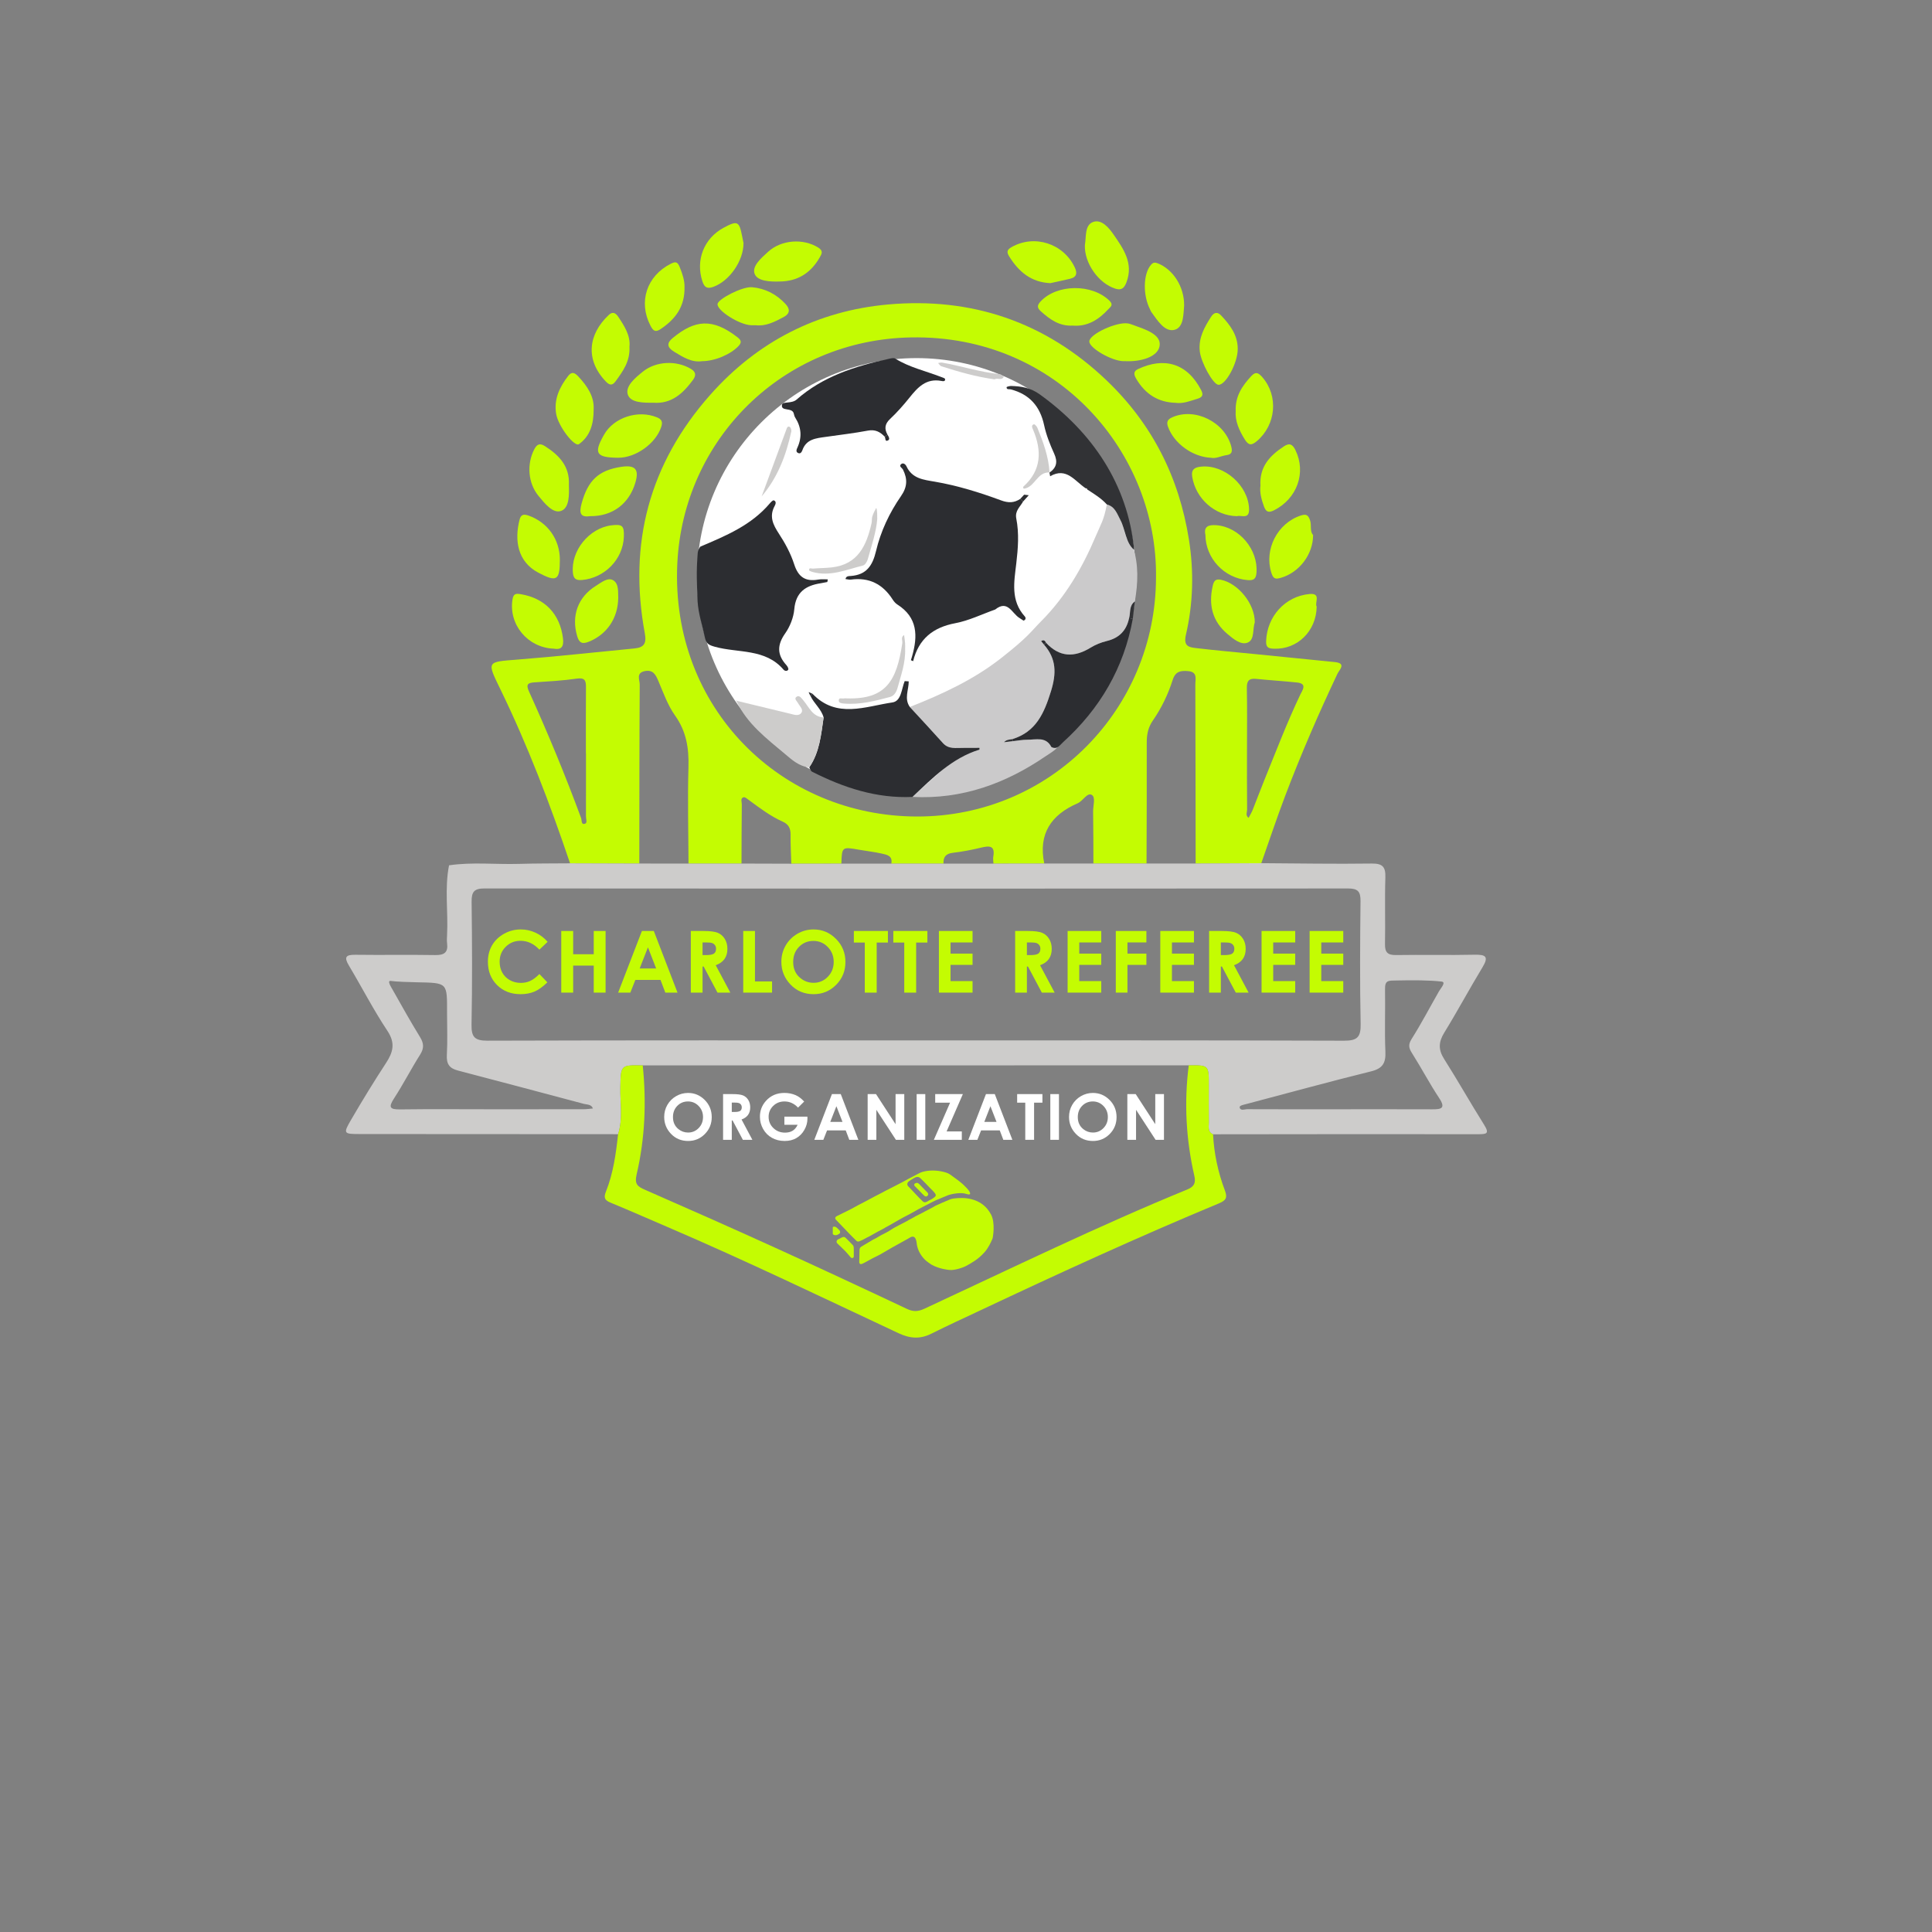 <?xml version="1.0" encoding="utf-8"?>
<!-- Generator: Adobe Illustrator 16.0.0, SVG Export Plug-In . SVG Version: 6.00 Build 0)  -->
<!DOCTYPE svg PUBLIC "-//W3C//DTD SVG 1.1//EN" "http://www.w3.org/Graphics/SVG/1.1/DTD/svg11.dtd">
<svg version="1.1" id="Layer_1" xmlns="http://www.w3.org/2000/svg" xmlns:xlink="http://www.w3.org/1999/xlink" x="0px" y="0px"
	 width="700px" height="700px" viewBox="0 0 700 700" enable-background="new 0 0 700 700" xml:space="preserve">
<rect x="0" y="0" width="700" height="700" fill="#808080" stroke="none"/>
<g id="Layer_2" display="none">
	<rect x="28" y="71.334" display="inline" fill="#352529" width="650" height="580"/>
</g>
<ellipse fill="#FFFFFF" cx="332.062" cy="209.203" rx="79.5" ry="79.454"/>
<g>
	<g>
		<path fill-rule="evenodd" clip-rule="evenodd" fill="#c4fc02" d="M206.543,312.801c-7.254-21.501-15.324-42.677-25.261-63.1
			c-4.924-10.121-4.963-9.846,6.086-10.711c14.177-1.112,28.318-2.677,42.475-4.045c3.442-0.332,4.483-1.736,3.788-5.485
			c-6.032-32.545,1.622-61.437,23.652-86.345c17.161-19.402,38.916-30.488,64.412-32.792c30.211-2.73,56.993,6.246,79.235,27.492
			c16.56,15.818,26.265,35.119,29.841,57.651c1.839,11.592,1.554,23.162-1.089,34.514c-0.969,4.163,1.059,4.527,3.652,4.834
			c7.23,0.858,14.487,1.483,21.733,2.205c9.546,0.951,19.093,1.887,28.634,2.869c4.235,0.437,1.515,2.895,0.915,4.162
			c-6.874,14.544-13.279,29.289-18.979,44.328c-3.055,8.058-5.776,16.242-8.646,24.369c-7.928,0.042-15.857,0.084-23.786,0.127
			c-0.028-21.608-0.038-43.216-0.114-64.824c-0.007-1.962,0.909-4.592-2.572-4.886c-2.652-0.224-4.606-0.028-5.635,3.191
			c-1.659,5.201-4.039,10.178-7.171,14.688c-1.711,2.465-2.229,5.024-2.221,7.952c0.044,14.625-0.04,29.251-0.08,43.877
			c-6.416,0.001-12.832,0.003-19.248,0.005c-0.026-6.28-0.004-12.562-0.107-18.841c-0.035-2.101,1.01-5.213-0.521-6.047
			c-1.647-0.898-3.153,2.22-5.07,3.051c-9.627,4.173-14.329,11.09-12.11,21.838c-6.136,0.01-12.271,0.021-18.408,0.03
			c-0.03-0.832-0.208-1.689-0.066-2.49c0.736-4.162-1.453-4.014-4.447-3.293c-3.368,0.811-6.795,1.46-10.233,1.87
			c-2.538,0.303-3.48,1.546-3.346,3.92c-6.306-0.002-12.61-0.003-18.916-0.005c0.576-2.829-1.604-3.225-3.44-3.635
			c-2.711-0.606-5.487-0.915-8.229-1.395c-6.224-1.091-6.222-1.103-6.427,5.031c-6.045,0.01-12.088,0.019-18.133,0.027
			c-0.101-3.492-0.315-6.986-0.263-10.477c0.034-2.274-0.718-3.802-2.826-4.745c-4.427-1.981-8.28-4.884-12.158-7.742
			c-0.64-0.472-1.513-1.265-2.051-1.111c-1.25,0.356-0.631,1.668-0.641,2.545c-0.08,7.158-0.082,14.317-0.107,21.476
			c-6.401,0-12.804,0-19.205,0c-0.041-11.644-0.354-23.296-0.02-34.928c0.197-6.844-0.741-12.934-4.85-18.699
			c-2.654-3.723-4.233-8.249-6.052-12.517c-0.991-2.326-1.923-4.179-4.942-3.576c-3.246,0.648-1.804,3.201-1.814,4.836
			c-0.133,21.626-0.12,43.252-0.144,64.879C223.274,312.854,214.909,312.827,206.543,312.801z M418.841,209.384
			c0.684-45.041-35.453-88.093-88.738-87.134c-46.547,0.837-82.61,36.993-84.707,82.055c-2.428,52.187,37.631,91.471,86.889,91.533
			C380.821,295.898,418.709,256.708,418.841,209.384z M212.316,272.914c-0.012,0-0.023,0-0.035,0c0-7.969-0.044-15.938,0.027-23.908
			c0.021-2.42-0.408-3.56-3.343-3.13c-5.057,0.741-10.188,1.007-15.295,1.355c-2.451,0.167-3.181,0.714-1.994,3.331
			c6.83,15.056,13.149,30.328,18.872,45.843c0.274,0.743-0.058,2.453,1.333,2.08c1.033-0.276,0.423-1.729,0.425-2.658
			C212.324,288.188,212.316,280.551,212.316,272.914z M451.811,271.292c0,7.319-0.033,14.639,0.038,21.958
			c0.01,1.006-0.689,2.239,0.548,3.061c0.501-0.969,1.082-1.904,1.486-2.912c1.42-3.538,2.731-7.119,4.168-10.649
			c4.242-10.422,8.236-20.947,13.088-31.118c0.708-1.485,2.643-3.941-1.168-4.345c-4.934-0.522-9.893-0.815-14.828-1.318
			c-2.641-0.269-3.44,0.757-3.386,3.367C451.908,256.652,451.81,263.973,451.811,271.292z"/>
		<path fill-rule="evenodd" clip-rule="evenodd" fill="#CDCCCB" d="M433.206,312.873c7.929-0.043,15.858-0.085,23.786-0.127
			c13.324,0.077,26.652,0.32,39.976,0.132c4.079-0.058,5.1,1.285,4.975,5.131c-0.26,7.989,0.029,15.994-0.133,23.988
			c-0.062,3.031,0.926,4.086,3.997,4.036c9.495-0.154,18.997,0.089,28.49-0.121c4.159-0.092,5.126,0.776,2.814,4.595
			c-4.73,7.815-9.054,15.879-13.836,23.661c-2.071,3.373-2.196,6.127-0.046,9.514c4.976,7.837,9.524,15.943,14.469,23.801
			c2.087,3.316,0.917,3.468-2.217,3.462c-31.989-0.062-63.979,0.004-95.968,0.033c-2.041-0.882-1.511-2.72-1.528-4.294
			c-0.047-4.455-0.022-8.913-0.013-13.369c0.015-7.403,0.02-7.403-7.267-7.323c-65.943,0.007-131.887,0.015-197.83,0.021
			c-8.066-0.146-7.934-0.144-8.108,7.923c-0.123,5.668,1.001,11.413-0.826,17.002c-31.151-0.017-62.303-0.031-93.455-0.051
			c-6.085-0.003-6.24-0.101-3.138-5.417c4.01-6.87,8.165-13.666,12.518-20.323c2.575-3.938,3.455-7.217,0.488-11.674
			c-5.053-7.593-9.231-15.763-13.919-23.604c-1.808-3.023-1.26-3.982,2.282-3.934c9.661,0.132,19.325-0.062,28.985,0.103
			c3.21,0.055,4.708-0.903,4.29-4.235c-0.124-0.983-0.064-1.999-0.011-2.995c0.45-8.424-0.947-16.899,0.717-25.287
			c8.43-1.244,16.907-0.268,25.359-0.518c6.158-0.183,12.322-0.143,18.485-0.201c8.366,0.026,16.731,0.053,25.097,0.08
			c5.94,0.001,11.881,0.003,17.822,0.004c6.401,0,12.804,0,19.205,0.001c6.015,0.018,12.03,0.036,18.045,0.054
			c6.045-0.009,12.088-0.018,18.132-0.026c6.032-0.001,12.065-0.002,18.097-0.003c6.306,0.002,12.61,0.003,18.916,0.005
			c6.03-0.002,12.062-0.004,18.093-0.007c6.137-0.01,12.272-0.021,18.409-0.03c5.937,0,11.872-0.001,17.808-0.001
			c6.416-0.002,12.832-0.004,19.249-0.005C421.345,312.872,427.275,312.872,433.206,312.873z M332.062,376.955
			c51.638,0,103.275-0.069,154.911,0.111c4.887,0.018,6.112-1.374,6.013-6.131c-0.311-14.818-0.206-29.648-0.045-44.473
			c0.037-3.46-0.983-4.555-4.508-4.552c-104.273,0.082-208.547,0.086-312.821-0.012c-3.809-0.003-4.784,1.184-4.738,4.85
			c0.187,14.823,0.255,29.653-0.028,44.473c-0.087,4.576,1.18,5.852,5.806,5.837C228.456,376.895,280.259,376.955,332.062,376.955z
			 M484.928,401.905c11.327,0,22.653-0.027,33.98,0.017c3.225,0.013,5.041-0.288,2.521-4.088
			c-3.475-5.239-6.401-10.839-9.769-16.154c-1.19-1.877-1.555-3.103-0.205-5.239c3.545-5.613,6.626-11.52,9.926-17.29
			c0.641-1.118,2.678-3.306,0.953-3.509c-4.465-0.526-10.646-0.517-16.073-0.399c-3.229,0.062-4.507-0.217-4.441,3.273
			c0.14,7.493-0.196,15.001,0.134,22.481c0.184,4.149-0.964,6.138-5.226,7.187c-15.103,3.722-30.1,7.867-45.146,11.823
			c-0.963,0.254-2.573,0.53-2.433,1.229c0.276,1.372,1.829,0.638,2.798,0.643C462.94,401.933,473.935,401.912,484.928,401.905z
			 M178.481,401.909c10.99,0,21.98,0.008,32.97-0.013c1.125-0.002,2.248-0.176,3.372-0.27c-0.582-1.566-2.035-1.348-3.276-1.676
			c-15.219-4.019-30.416-8.122-45.651-12.08c-3.131-0.814-4.176-2.435-3.995-5.647c0.28-4.979,0.074-9.986,0.074-14.982
			c0-11.319,0.398-11.116-11.085-11.343c-2.521-0.05-7.579-0.211-9.256-0.483c-1.538-0.25,0.074,2.208,0.581,3.111
			c3.248,5.781,6.5,11.564,9.965,17.216c1.391,2.268,1.519,4.038,0.048,6.358c-3.284,5.188-6.085,10.683-9.43,15.827
			c-2.128,3.274-1.611,4.08,2.213,4.029C156.167,401.809,167.325,401.904,178.481,401.909z"/>
		<path fill-rule="evenodd" clip-rule="evenodd" fill="#c4fc02" d="M223.941,410.938c1.827-5.589,0.703-11.334,0.826-17.002
			c0.175-8.066,0.042-8.069,8.108-7.923c1.361,13.267,0.829,26.483-2.203,39.448c-0.861,3.679,0.37,4.456,3.124,5.662
			c15.813,6.919,31.594,13.917,47.307,21.062c15.868,7.215,31.67,14.575,47.431,22.021c2.342,1.107,4.061,1.055,6.423-0.043
			c31.617-14.691,62.971-29.971,95.248-43.203c2.528-1.037,3.105-2.427,2.521-4.978c-3.023-13.202-3.737-26.541-2.021-39.991
			c7.286-0.08,7.281-0.08,7.267,7.323c-0.01,4.456-0.034,8.914,0.013,13.369c0.018,1.574-0.513,3.412,1.528,4.294
			c0.357,6.995,1.812,13.782,4.277,20.31c0.981,2.599,0.49,3.621-2.129,4.71c-29.103,12.098-57.743,25.236-86.25,38.669
			c-6.008,2.832-12.056,5.589-17.991,8.565c-4.054,2.034-7.733,1.749-11.823-0.168c-27.795-13.025-55.451-26.358-83.672-38.462
			c-6.864-2.943-13.698-5.964-20.603-8.812c-2.104-0.867-2.723-1.685-1.78-4.044C222.202,425.093,223.171,418.022,223.941,410.938z"
			/>
		<path fill-rule="evenodd" clip-rule="evenodd" fill="#c4fc02" d="M393.071,88.831c0.536-2.934-0.145-7.198,2.914-8.378
			c3.125-1.206,5.854,2.152,7.54,4.601c3.498,5.083,7.239,10.318,4.613,17.228c-0.805,2.118-1.816,3.016-4.028,2.309
			C398,102.64,392.853,95.358,393.071,88.831z"/>
		<path fill-rule="evenodd" clip-rule="evenodd" fill="#c4fc02" d="M380.564,102.589c-6.925-0.306-11.404-4.083-14.863-9.598
			c-1.028-1.64-0.916-2.488,0.849-3.485c8.222-4.646,18.703-1.327,22.826,7.311c0.962,2.016,0.857,3.559-1.602,4.165
			C385.384,101.571,382.969,102.058,380.564,102.589z"/>
		<path fill-rule="evenodd" clip-rule="evenodd" fill="#c4fc02" d="M388.671,117.97c-4.852,0.271-8.261-2.235-11.534-5.16
			c-1.458-1.302-1.38-2.226-0.072-3.622c5.909-6.31,18.569-6.405,24.868-0.28c1.628,1.583,0.445,2.24-0.395,3.153
			C398.037,115.866,393.945,118.411,388.671,117.97z"/>
		<path fill-rule="evenodd" clip-rule="evenodd" fill="#c4fc02" d="M438.776,165.861c-6.731-0.293-13.411-5.229-15.565-11.178
			c-0.642-1.771-0.221-2.713,1.502-3.483c8.271-3.694,19.121,1.75,21.405,10.605c0.522,2.027,0.046,2.856-1.757,3.108
			C442.4,165.187,440.566,166.26,438.776,165.861z"/>
		<path fill-rule="evenodd" clip-rule="evenodd" fill="#c4fc02" d="M447.715,148.956c-0.211-5.472,2.427-9.198,5.659-12.712
			c1.675-1.822,2.738-1.018,3.997,0.425c5.937,6.801,4.977,17.289-2.017,23.182c-1.858,1.566-2.95,1.584-4.287-0.544
			C448.981,155.989,447.451,152.57,447.715,148.956z"/>
		<path fill-rule="evenodd" clip-rule="evenodd" fill="#c4fc02" d="M215.089,148.297c0.045,5.314-1.308,9.773-5.321,12.624
			c-1.62,1.15-7.499-6.448-8.258-10.938c-0.894-5.288,1.22-9.746,4.378-13.812c1.322-1.702,2.435-1.07,3.637,0.22
			C212.785,139.888,215.347,143.669,215.089,148.297z"/>
		<path fill-rule="evenodd" clip-rule="evenodd" fill="#c4fc02" d="M236.691,145.916c-3.498,0.03-8.251,0.049-9.233-2.981
			c-0.976-3.012,2.722-6.072,5.462-8.281c4.74-3.821,12.051-4.154,17.328-1.049c1.898,1.117,2.06,2.382,0.821,4.058
			C247.479,142.514,243.35,146.41,236.691,145.916z"/>
		<path fill-rule="evenodd" clip-rule="evenodd" fill="#c4fc02" d="M269.39,88.073c0.007,6.549-5.202,13.803-10.927,15.855
			c-2.121,0.76-3.193,0.361-3.959-1.963c-2.53-7.669,0.494-15.582,7.686-19.45c5-2.689,5.649-2.389,6.704,3.101
			C269.08,86.59,269.286,87.56,269.39,88.073z"/>
		<path fill-rule="evenodd" clip-rule="evenodd" fill="#c4fc02" d="M436.738,193.742c-0.637-2.992,1.107-3.667,3.982-3.45
			c8.312,0.633,15.215,8.852,14.522,17.274c-0.176,2.148-0.985,2.798-3.153,2.624C443.652,209.511,436.806,202.418,436.738,193.742z
			"/>
		<path fill-rule="evenodd" clip-rule="evenodd" fill="#c4fc02" d="M425.9,145.949c-6.295-0.19-10.896-3.145-14.137-8.553
			c-0.947-1.582-1.243-2.817,0.538-3.659c9.443-4.464,17.823-2.192,22.896,7.596c1.021,1.968,0.262,2.671-1.484,3.194
			C431.173,145.286,428.692,146.335,425.9,145.949z"/>
		<path fill-rule="evenodd" clip-rule="evenodd" fill="#c4fc02" d="M282.396,101.996c-3.406,0.099-7.946-0.096-8.972-2.759
			c-1.077-2.796,2.418-5.77,4.901-8.029c4.791-4.359,12.67-4.9,18.116-1.521c1.98,1.229,1.294,2.3,0.519,3.646
			C293.724,98.958,288.941,101.967,282.396,101.996z"/>
		<path fill-rule="evenodd" clip-rule="evenodd" fill="#c4fc02" d="M254.326,130.864c-3.634,0.542-6.823-1.432-10.112-3.445
			c-2.61-1.597-2.644-3.154-0.521-4.912c8.129-6.732,14.495-7.283,23.485-0.324c1.246,0.964,1.744,1.771,0.426,3.169
			C264.794,128.333,259.168,130.845,254.326,130.864z"/>
		<path fill-rule="evenodd" clip-rule="evenodd" fill="#c4fc02" d="M454.63,225.554c-0.832,2.213,0.008,6.102-2.471,7.228
			c-2.447,1.112-5.271-1.249-7.425-3.061c-5.501-4.633-6.907-10.59-5.343-17.436c0.371-1.625,0.857-2.662,2.978-2.227
			C448.575,211.331,454.703,218.74,454.63,225.554z"/>
		<path fill-rule="evenodd" clip-rule="evenodd" fill="#c4fc02" d="M223.999,216.568c-0.077,7.509-4.17,13.265-10.525,15.887
			c-2.417,0.998-3.587,0.581-4.327-1.877c-2.231-7.411,0.232-14.273,6.753-18.31c1.933-1.196,4.284-3.181,6.25-2.039
			C224.326,211.495,223.871,214.627,223.999,216.568z"/>
		<path fill-rule="evenodd" clip-rule="evenodd" fill="#c4fc02" d="M226.036,194.496c-0.306,8.18-6.98,14.935-15.188,15.654
			c-2.209,0.194-3.059-0.536-3.266-2.562c-0.817-7.98,5.832-16.231,13.921-17.248C225.488,189.839,226.186,190.479,226.036,194.496z
			"/>
		<path fill-rule="evenodd" clip-rule="evenodd" fill="#c4fc02" d="M213.883,187.013c-3.535,0.514-4.137-0.974-3.158-4.582
			c2.257-8.312,6.097-12.086,14.479-13.301c4.97-0.72,6.412,0.912,5.018,5.679C227.976,182.493,221.953,187.084,213.883,187.013z"/>
		<path fill-rule="evenodd" clip-rule="evenodd" fill="#c4fc02" d="M223.908,165.852c-7.982-0.087-8.895-1.611-5.029-8.394
			c3.56-6.246,12.312-9.054,19.143-6.249c1.759,0.723,2.145,1.646,1.568,3.433C237.652,160.643,230.361,165.921,223.908,165.852z"/>
		<path fill-rule="evenodd" clip-rule="evenodd" fill="#c4fc02" d="M448.181,187.019c-8.036-0.145-14.933-6.347-16.215-14.246
			c-0.446-2.752,0.933-3.489,3.259-3.708c8.433-0.801,17.103,6.901,17.338,15.383C452.671,188.351,449.713,186.528,448.181,187.019z
			"/>
		<path fill-rule="evenodd" clip-rule="evenodd" fill="#c4fc02" d="M429.035,110.746c-0.307,2.734,0,7.841-3.462,8.749
			c-3.571,0.937-6.224-3.424-8.454-6.488c-0.191-0.263-0.276-0.602-0.429-0.896c-2.676-5.182-2.48-12.886,0.302-16.124
			c0.791-0.92,1.395-1.007,2.508-0.57C424.946,97.558,429.113,103.775,429.035,110.746z"/>
		<path fill-rule="evenodd" clip-rule="evenodd" fill="#c4fc02" d="M248.009,103.975c0.171,7.205-3.375,11.709-8.642,15.248
			c-1.914,1.285-2.705,0.688-3.713-1.268c-4.416-8.559-1.354-17.966,7.357-22.373c1.774-0.897,2.476-0.757,3.261,1.179
			C247.29,99.273,248.086,101.75,248.009,103.975z"/>
		<path fill-rule="evenodd" clip-rule="evenodd" fill="#c4fc02" d="M407.932,130.862c0.012,0-0.484,0.014-0.98-0.003
			c-4.323-0.144-12.259-4.757-12.276-7.13c-0.021-2.614,9.872-7.232,14.054-6.535c0.644,0.107,1.27,0.354,1.889,0.581
			c4.172,1.526,10.294,3.335,9.515,7.654C419.427,129.329,413.395,131.085,407.932,130.862z"/>
		<path fill-rule="evenodd" clip-rule="evenodd" fill="#c4fc02" d="M448.453,126.41c0.039,4.986-4.274,13.073-6.953,13.012
			c-1.964-0.046-6.361-8.086-6.799-12.168c-0.517-4.813,1.652-8.663,4.102-12.486c1.102-1.722,2.391-1.788,3.616-0.49
			C445.642,117.691,448.461,121.367,448.453,126.41z"/>
		<path fill-rule="evenodd" clip-rule="evenodd" fill="#c4fc02" d="M273.86,117.837c-0.814,0-1.314,0.022-1.812-0.004
			c-4.265-0.229-12.184-5.249-12.068-7.642c0.088-1.824,8.988-6.435,12.489-6.126c4.782,0.42,8.875,2.54,12.152,6.084
			c1.677,1.814,1.686,3.467-0.715,4.744C280.66,116.619,277.405,118.285,273.86,117.837z"/>
		<path fill-rule="evenodd" clip-rule="evenodd" fill="#c4fc02" d="M475.76,193.839c0.002,7.127-5.093,13.601-11.617,15.5
			c-2.022,0.589-2.792,0.447-3.51-1.809c-2.687-8.446,2.197-17.996,10.715-20.765c1.995-0.648,2.666-0.042,3.279,1.657
			C475.312,190.319,474.468,192.485,475.76,193.839z"/>
		<path fill-rule="evenodd" clip-rule="evenodd" fill="#c4fc02" d="M456.683,175.993c-0.414-6.928,3.441-10.953,8.52-14.28
			c2.09-1.37,3.158-0.668,4.165,1.389c3.982,8.14,0.59,17.584-7.761,21.789c-2.071,1.042-2.966,0.496-3.664-1.44
			C457.037,180.94,456.357,178.411,456.683,175.993z"/>
		<path fill-rule="evenodd" clip-rule="evenodd" fill="#c4fc02" d="M228.064,125.674c0.273,5.269-2.409,8.887-5.07,12.534
			c-1.295,1.775-2.383,1.184-3.583-0.081c-7.355-7.758-6.389-16.975,1.227-24.076c1.22-1.139,2.334-0.794,3.271,0.596
			C226.252,118.12,228.489,121.611,228.064,125.674z"/>
		<path fill-rule="evenodd" clip-rule="evenodd" fill="#c4fc02" d="M206.123,175.671c0.095,3.547,0.219,8.338-2.815,9.439
			c-2.969,1.078-5.963-2.724-8.182-5.412c-3.817-4.626-4.325-11.521-1.572-16.863c1.001-1.943,2.04-2.361,3.88-1.192
			C202.606,164.925,206.471,168.985,206.123,175.671z"/>
		<path fill-rule="evenodd" clip-rule="evenodd" fill="#c4fc02" d="M202.845,202.752c0.014,7.604-1.138,8.266-7.827,4.724
			c-7.551-3.997-8.659-11.774-6.771-19.183c0.477-1.873,1.463-2.127,3.324-1.465C198.382,189.25,202.831,195.379,202.845,202.752z"
			/>
		<path fill-rule="evenodd" clip-rule="evenodd" fill="#c4fc02" d="M200.627,235.024c-9.557-0.371-16.371-8.84-14.939-17.822
			c0.344-2.156,1.263-2.21,3.033-1.912c8.762,1.477,14.147,7.204,15.251,15.925C204.392,234.525,203.217,235.5,200.627,235.024z"/>
		<path fill-rule="evenodd" clip-rule="evenodd" fill="#c4fc02" d="M477.059,219.787c-0.141,8.917-7.012,15.534-15.366,15.255
			c-1.938-0.064-3.037-0.271-2.953-2.722c0.307-8.946,6.856-16.281,15.711-17.094C478.881,214.818,476.189,218.478,477.059,219.787z
			"/>
		<path fill-rule="evenodd" clip-rule="evenodd" fill="#CBCACB" d="M383.621,269.57c0.123,1.517-3.404,3.494-4.58,4.3
			c-14.594,10.013-30.475,15.811-48.43,14.866c7.28-6.852,20.348-17.718,18.389-17.761c-2.571-0.057-5.269,0.593-7.369-1.753
			c-3.941-4.403-7.982-8.718-11.982-13.069c11.715-4.632,23.105-9.876,33.096-17.717c9.989-7.841,10.655-9.504,14.507-13.374
			c8.775-8.819,14.921-19.342,19.739-30.755c1.882-4.458,2.923-5.654,4.039-11.534c2.974,0.777,3.706,3.395,4.955,5.727
			c1.659,3.096,1.4,7.081,4.453,9.5c2.192,6.567,1.889,13.229,0.742,19.921c-2.183,1.506-1.49,4.006-2.098,6.058
			c-0.945,4.446-3.542,7.177-8.048,8.261c-2.06,0.496-4.131,1.33-5.934,2.439c-5.922,3.64-11.277,3.437-16.128-1.825
			c-0.373-0.837-0.92-1.135-1.747-0.565c0.35,0.434,0.7,0.867,1.05,1.302c4.463,5.101,4.535,10.326,2.507,16.873
			c-2.475,7.985-5.399,14.675-13.97,17.329c-1.088,0.17-2.233,0.188-3.035,1.129c1.039-0.122,2.077-0.244,3.115-0.366
			c1.783-0.19,3.566-0.541,5.348-0.535C375.363,268.03,381.637,265.7,383.621,269.57z"/>
		<path fill-rule="evenodd" clip-rule="evenodd" fill="#2C2D31" d="M370.836,224.866c-0.491-0.321-0.981-0.644-1.474-0.965
			c-2.71-1.636-4.213-6.724-8.772-3.066c-4.811,1.7-9.502,4.024-14.456,4.958c-8.144,1.536-13.286,5.734-15.288,13.765
			c-0.268-0.118-0.535-0.236-0.803-0.354c0.143-0.478,0.289-0.957,0.427-1.436c2.11-7.353,2.028-14.067-5.338-18.74
			c-0.681-0.432-1.265-1.12-1.705-1.81c-3.55-5.567-8.5-8.113-15.132-7.216c-0.629,0.085-1.297-0.126-1.948-0.199
			c0.178-1.141,1.214-1.062,1.907-1.115c5.659-0.427,7.889-3.697,9.15-9.042c1.678-7.117,4.859-13.868,9.035-19.885
			c2.354-3.391,2.391-6.209,0.736-9.599c-0.295-0.605-1.566-1.159-0.736-1.945c0.777-0.733,1.659,0.012,1.996,0.741
			c2.062,4.473,6.156,4.854,10.312,5.57c8.207,1.416,16.169,3.882,23.962,6.77c2.625,0.972,4.735,0.94,6.956-0.542
			c0.331,0.328,0.663,0.656,0.995,0.984c-1.059,1.936-2.998,3.315-2.442,6.134c1.06,5.374,0.639,10.833,0.002,16.256
			c-0.786,6.69-2.119,13.468,3.089,19.219C371.736,223.822,371.723,224.586,370.836,224.866z"/>
		<path fill-rule="evenodd" clip-rule="evenodd" fill="#2C2D31" d="M252.75,201c0-1.232,0.392-2.062,0.956-2.928
			c9.372-3.982,18.496-7.757,25.222-15.699c0.392-0.464,1.106-1.193,1.423-1.084c1.061,0.368,0.654,1.416,0.324,2.023
			c-2.048,3.771-0.615,6.759,1.523,10.023c2.256,3.447,4.291,7.198,5.545,11.099c1.48,4.604,4.033,6.376,8.679,5.559
			c1.132-0.199,2.321-0.066,3.484-0.087c-0.008,0.33-0.062,0.652-0.162,0.968c-0.812,0.153-1.62,0.331-2.436,0.458
			c-5.426,0.844-8.975,3.238-9.52,9.389c-0.267,3.024-1.552,6.284-3.311,8.778c-2.965,4.205-2.952,7.758,0.446,11.481
			c0.39,0.428,0.854,1.281,0.678,1.626c-0.347,0.676-1.27,0.536-1.704,0.026c-6.618-7.76-16.466-5.951-24.882-8.3
			c-2.196-0.613-3.16-1.08-3.665-3.514c-0.883-4.256-2.308-8.402-2.599-12.902C252.495,211.167,252.254,207.458,252.75,201z"/>
		<path fill-rule="evenodd" clip-rule="evenodd" fill="#2C2D31" d="M354.864,271.597c-9.948,3.075-16.973,10.288-24.253,17.139
			c-13.05,0.599-24.967-3.342-36.402-9.146c-0.478-0.242-0.678-1.03-1.008-1.563c3.756-5.444,4.285-11.818,5.209-18.078
			c-0.824-3.051-3.445-5.005-4.738-7.77c0.24-0.267,0.481-0.533,0.723-0.8c8.734,9.109,19.131,4.558,28.932,3.127
			c3.286-0.48,3.284-4.921,4.464-7.731c0.485,0.032,0.972,0.064,1.457,0.097c0.012,3.099-1.724,6.273,0.401,9.281
			c4,4.351,8.041,8.666,11.982,13.069c2.101,2.346,4.798,1.697,7.369,1.753c1.959,0.043,3.921-0.003,5.882-0.01
			C354.861,271.175,354.855,271.386,354.864,271.597z"/>
		<path fill-rule="evenodd" clip-rule="evenodd" fill="#2C2D31" d="M320.574,158.24c-1.669-1.757-3.457-2.724-6.12-2.221
			c-5.062,0.957-10.193,1.538-15.296,2.275c-3.447,0.498-7.019,0.746-8.445,4.833c-0.188,0.536-0.607,1.354-1.428,1.054
			c-1.135-0.416-0.629-1.428-0.35-2.043c1.724-3.794,1.395-7.378-0.824-10.857c-0.262-0.41-0.393-0.924-0.5-1.407
			c-0.538-2.444-4.828-0.629-4.274-3.265c0.253-1.203,3.53-0.289,5.274-1.829c9.531-8.413,21.229-12.102,33.35-14.752
			c0.785-0.172,1.836-0.462,2.396-0.111c5.129,3.204,11.01,4.479,16.545,6.63c0.55,0.214,1.479,0.467,1.519,0.792
			c0.131,1.037-0.95,0.755-1.371,0.676c-5.472-1.029-8.532,2.304-11.524,6.049c-2.176,2.721-4.508,5.356-7.043,7.739
			c-1.924,1.81-2.109,3.54-0.934,5.677C321.225,157.733,320.899,157.986,320.574,158.24z"/>
		<path fill-rule="evenodd" clip-rule="evenodd" fill="#2C2D31" d="M378.973,232.854c4.851,5.262,10.206,5.465,16.128,1.825
			c1.803-1.109,3.874-1.943,5.934-2.439c4.506-1.083,7.103-3.815,8.048-8.261c0.456,0.038,0.911,0.076,1.367,0.113
			c-3.214,17.918-11.929,32.738-25.346,44.884c-1.127,1.02-2.128,2.783-4.178,1.658c-1.984-3.87-5.562-2.604-8.686-2.615
			c-1.781-0.006-3.564,0.345-5.348,0.535c0.001-0.257-0.026-0.511-0.08-0.763c8.57-2.654,11.495-9.344,13.97-17.329
			c2.028-6.547,1.956-11.771-2.507-16.873C378.508,233.344,378.74,233.099,378.973,232.854z"/>
		<path fill-rule="evenodd" clip-rule="evenodd" fill="#313235" d="M410.941,199.221c-3.053-2.419-3.298-7.625-4.957-10.721
			c-1.249-2.332-1.981-4.949-4.955-5.727c-2.023-2.258-4.605-3.787-7.1-5.43l-0.149-0.393l-0.43-0.038
			c-3.91-2.567-6.924-7.781-12.863-4.358c-0.09-0.457-0.18-0.914-0.271-1.372l0.051,0.025c2.578-1.783,3.014-3.901,1.681-6.832
			c-1.508-3.315-2.883-6.781-3.645-10.325c-1.475-6.875-5.313-11.21-12.112-12.978c-0.536-0.14-1.502,0.212-1.491-0.776
			c0.002-0.164,1.069-0.462,1.64-0.451c3.698,0.071,7.133,0.708,10.317,2.997C395.677,156.509,408.602,175.371,410.941,199.221z"/>
		<path fill-rule="evenodd" clip-rule="evenodd" fill="#CDCCCB" d="M298.41,259.949c-0.924,6.26-1.453,12.633-5.209,18.078
			c-3.697-0.326-6.34-2.792-8.909-4.951c-6.63-5.574-13.655-10.873-17.453-19.069l0.091-0.092c6.416,1.551,12.831,3.11,19.25,4.65
			c1.426,0.342,3.18,1.065,4.155-0.286c0.863-1.197-0.59-2.39-1.191-3.523c-0.416-0.783-1.685-1.69-0.372-2.397
			c0.94-0.506,1.724,0.721,2.345,1.462C293.193,256.294,294.44,259.732,298.41,259.949z"/>
		<path fill-rule="evenodd" clip-rule="evenodd" fill="#CDCCCB" d="M317.843,188.045c-0.323,4.484-1.999,9.514-3.437,14.588
			c-0.247,0.872-0.992,2.08-1.726,2.262c-6.016,1.502-11.92,4.137-18.354,2.326c-0.444-0.125-1.194-0.428-1.196-0.652
			c-0.008-1.039,0.892-0.515,1.367-0.555c2.305-0.193,4.629-0.181,6.923-0.443c9.474-1.086,12.555-7.982,14.354-15.985
			c0.181-0.802,0.044-1.686,0.284-2.46c0.33-1.059,0.831-2.075,1.381-3.041C317.534,183.917,317.889,184.599,317.843,188.045z"/>
		<path fill-rule="evenodd" clip-rule="evenodd" fill="#CDCCCB" d="M327.944,235.012c0.185,5.25-1.515,9.633-2.711,14.109
			c-0.396,1.48-1.217,2.992-2.718,3.391c-5.449,1.45-10.929,2.894-16.667,2.401c-0.816-0.07-1.935-0.124-1.948-1.099
			c-0.016-1.238,1.205-0.593,1.883-0.763c0.312-0.078,0.662-0.022,0.995-0.012c14.349,0.456,18.124-6.512,20.134-19.956
			c0.148-1.002-0.631-2.236,0.654-2.994c0.127,0.974,0.293,1.944,0.365,2.921C327.992,233.839,327.944,234.676,327.944,235.012z"/>
		<path fill-rule="evenodd" clip-rule="evenodd" fill="#CDCCCB" d="M370.704,176.777c0.03-0.163,0.001-0.393,0.099-0.48
			c6.595-5.949,6.695-12.983,3.505-20.602c-0.273-0.654-0.827-1.615,0.304-1.971c0.269-0.085,1.041,0.752,1.263,1.296
			c2.125,5.212,4.071,10.483,4.394,16.188c0,0-0.051-0.025-0.053-0.026c-4.472-0.22-5.241,5.364-9.236,5.888L370.704,176.777z"/>
		<path fill-rule="evenodd" clip-rule="evenodd" fill="#CDCCCB" d="M275.909,179.983c2.984-8.079,5.966-16.16,8.955-24.237
			c0.22-0.594,0.416-1.49,1.245-1.09c0.392,0.19,0.709,1.158,0.598,1.672c-1.884,8.66-4.971,16.783-10.835,23.623L275.909,179.983z"
			/>
		<path fill-rule="evenodd" clip-rule="evenodd" fill="#CDCCCB" d="M360.355,137.442c-6.621-0.893-12.969-2.723-19.269-4.728
			c-0.476-0.152-0.803-0.771-1.198-1.174c0.48-0.062,0.982-0.246,1.438-0.167c6.979,1.213,13.747,3.485,20.84,4.168
			c0.557,0.054,1.547,0.942,1.518,0.994C362.874,138.017,361.436,136.79,360.355,137.442z"/>
		<path fill-rule="evenodd" clip-rule="evenodd" fill="#313235" d="M410.449,224.092c-0.456-0.037-0.911-0.075-1.367-0.113
			c0.607-2.051-0.085-4.552,2.098-6.058C410.937,219.979,410.692,222.036,410.449,224.092z"/>
		<path fill-rule="evenodd" clip-rule="evenodd" fill="#2C2D31" d="M369.666,180.757c0.463-0.507,0.927-1.015,1.392-1.521
			c0,0.001-0.014-0.003-0.015-0.004c0.567,0.064,1.134,0.13,1.701,0.195c-0.694,0.771-1.389,1.542-2.083,2.314
			C370.329,181.413,369.997,181.085,369.666,180.757z"/>
		<path fill-rule="evenodd" clip-rule="evenodd" fill="#2C2D31" d="M321.549,157.48c0.428,0.673,1.016,1.651,0.22,2.075
			c-1.201,0.641-0.876-0.77-1.194-1.314C320.899,157.986,321.225,157.733,321.549,157.48z"/>
		<path fill-rule="evenodd" clip-rule="evenodd" fill="#2C2D31" d="M293.672,252.18c-0.649-1.084-0.653-1.427-0.649-1.434
			c0.46,0.206,0.916,0.42,1.372,0.634C294.153,251.646,293.912,251.913,293.672,252.18z"/>
		<path fill-rule="evenodd" clip-rule="evenodd" fill="#CDCCCB" d="M266.839,254.007c-0.133-0.157-0.267-0.313-0.4-0.47
			c0.164,0.126,0.327,0.253,0.491,0.378C266.931,253.915,266.839,254.007,266.839,254.007z"/>
		<path display="none" fill-rule="evenodd" clip-rule="evenodd" fill="#c4fc02" d="M325.947,448.273
			c-4.618,2.515-9.207,5.088-13.879,7.498c-0.933,0.481-2.09,2.124-3.304,0.226c-0.439-3.938,1.493-6.194,5.005-7.685
			c1.857-0.789,27.063-17.646,34.222-13.602c4.952,1.871,7.236,5.427,6.893,10.73c-0.361,5.58-4.632,10.519-11.054,12.592
			c-5.011,1.619-9.339,0.61-13.114-3.18C327.416,451.541,329.502,447.479,325.947,448.273z"/>
		<path display="none" fill-rule="evenodd" clip-rule="evenodd" fill="#c4fc02" d="M306.895,454.972
			c-1.789-1.687-3.804-3.193-5.318-5.097c-2.854-3.587-1.573-8.875,2.445-10.984c6.588-3.457,13.189-6.889,19.785-10.331
			c1.182,0.999,6.023,7.258,9.081,6.65c-0.01,0.211-0.021,0.422-0.03,0.632c0.004,0.373-18.031,10.104-19.713,11.18
			c-3.059,1.956-5.572,2.349-7.97-0.89c-0.554-0.748-1.608-2.165-2.61-0.829c-0.829,1.104,0.195,2.049,1.391,2.593
			C307.105,449.33,307.268,452.05,306.895,454.972z"/>
		<path display="none" fill-rule="evenodd" clip-rule="evenodd" fill="#c4fc02" d="M332.857,435.842
			c0.01-0.21,0.021-0.421,0.03-0.632c4.533-3.773-3.805-6.65-3.983-9.256c7.944-2.669,13.898,1.124,18.346,7.461
			C342.044,430.665,333.542,435.87,332.857,435.842z"/>
		<path fill-rule="evenodd" clip-rule="evenodd" fill="#313235" d="M366.812,267.792c0.054,0.252,0.081,0.506,0.08,0.763
			c-1.038,0.122-2.076,0.244-3.115,0.366C364.579,267.98,365.725,267.962,366.812,267.792z"/>
		<path fill-rule="evenodd" clip-rule="evenodd" fill="#2C2D31" d="M378.275,233.59c-0.35-0.435-0.7-0.868-1.05-1.302
			c0.827-0.569,1.374-0.271,1.747,0.565C378.74,233.099,378.508,233.344,378.275,233.59z"/>
	</g>
	<g>
		<path fill="#c4fc02" d="M198.409,341.237l-2.973,2.835c-2.022-2.138-4.298-3.207-6.826-3.207c-2.134,0-3.931,0.729-5.392,2.188
			c-1.461,1.459-2.192,3.258-2.192,5.396c0,1.489,0.323,2.812,0.971,3.966c0.647,1.155,1.562,2.062,2.745,2.721
			c1.184,0.658,2.498,0.987,3.944,0.987c1.233,0,2.361-0.23,3.382-0.691c1.021-0.461,2.144-1.299,3.368-2.515l2.882,3.007
			c-1.65,1.61-3.208,2.727-4.676,3.35c-1.467,0.622-3.143,0.934-5.025,0.934c-3.472,0-6.313-1.101-8.525-3.302
			s-3.317-5.022-3.317-8.464c0-2.227,0.503-4.205,1.51-5.937c1.007-1.73,2.45-3.122,4.327-4.175s3.899-1.579,6.065-1.579
			c1.842,0,3.616,0.39,5.321,1.167C195.705,338.696,197.174,339.803,198.409,341.237z"/>
		<path fill="#c4fc02" d="M203.357,337.313h4.312v8.426h7.454v-8.426h4.296v22.332h-4.296v-9.792h-7.454v9.792h-4.312V337.313z"/>
		<path fill="#c4fc02" d="M232.578,337.313h4.311l8.589,22.332h-4.418l-1.747-4.6H230.2l-1.817,4.6h-4.418L232.578,337.313z
			 M234.76,343.234l-2.997,7.666h5.975L234.76,343.234z"/>
		<path fill="#c4fc02" d="M250.297,337.313h4.504c2.467,0,4.223,0.22,5.27,0.66s1.888,1.172,2.525,2.193
			c0.637,1.022,0.956,2.232,0.956,3.629c0,1.468-0.352,2.694-1.055,3.682c-0.703,0.986-1.764,1.733-3.18,2.239l5.291,9.929h-4.647
			l-5.022-9.458h-0.389v9.458h-4.251V337.313z M254.548,346.043h1.332c1.352,0,2.283-0.178,2.792-0.533
			c0.509-0.355,0.764-0.944,0.764-1.768c0-0.487-0.126-0.911-0.378-1.271c-0.252-0.36-0.59-0.619-1.014-0.776
			c-0.424-0.158-1.201-0.236-2.331-0.236h-1.166V346.043z"/>
		<path fill="#c4fc02" d="M269.289,337.313h4.25v18.278h6.194v4.054h-10.445V337.313z"/>
		<path fill="#c4fc02" d="M294.754,336.751c3.16,0,5.877,1.145,8.15,3.432c2.274,2.287,3.411,5.076,3.411,8.365
			c0,3.259-1.122,6.017-3.365,8.273c-2.243,2.258-4.965,3.386-8.165,3.386c-3.353,0-6.138-1.158-8.356-3.477
			c-2.218-2.317-3.327-5.07-3.327-8.259c0-2.136,0.516-4.099,1.549-5.891c1.033-1.791,2.454-3.211,4.261-4.259
			C290.721,337.275,292.668,336.751,294.754,336.751z M294.709,340.911c-2.067,0-3.805,0.719-5.213,2.156
			c-1.408,1.437-2.112,3.264-2.112,5.48c0,2.47,0.886,4.423,2.659,5.86c1.378,1.123,2.959,1.685,4.742,1.685
			c2.016,0,3.733-0.729,5.151-2.186c1.419-1.458,2.128-3.254,2.128-5.39c0-2.126-0.715-3.925-2.143-5.397
			C298.493,341.647,296.756,340.911,294.709,340.911z"/>
		<path fill="#c4fc02" d="M309.366,337.313h12.343v4.189h-4.069v18.143h-4.312v-18.143h-3.962V337.313z"/>
		<path fill="#c4fc02" d="M323.666,337.313h12.343v4.189h-4.069v18.143h-4.312v-18.143h-3.962V337.313z"/>
		<path fill="#c4fc02" d="M340.183,337.313h12.191v4.159h-7.971v4.039h7.971v4.083h-7.971v5.876h7.971v4.175h-12.191V337.313z"/>
		<path fill="#c4fc02" d="M367.811,337.313h4.504c2.467,0,4.224,0.22,5.27,0.66s1.888,1.172,2.525,2.193
			c0.637,1.022,0.955,2.232,0.955,3.629c0,1.468-0.352,2.694-1.056,3.682c-0.703,0.986-1.763,1.733-3.18,2.239l5.29,9.929h-4.646
			l-5.022-9.458h-0.389v9.458h-4.251V337.313z M372.062,346.043h1.332c1.352,0,2.283-0.178,2.792-0.533
			c0.51-0.355,0.765-0.944,0.765-1.768c0-0.487-0.126-0.911-0.379-1.271c-0.252-0.36-0.59-0.619-1.014-0.776
			c-0.424-0.158-1.2-0.236-2.331-0.236h-1.165V346.043z"/>
		<path fill="#c4fc02" d="M386.817,337.313h12.191v4.159h-7.971v4.039h7.971v4.083h-7.971v5.876h7.971v4.175h-12.191V337.313z"/>
		<path fill="#c4fc02" d="M404.275,337.313h11.083v4.145h-6.862v4.054h6.862v4.083h-6.862v10.051h-4.221V337.313z"/>
		<path fill="#c4fc02" d="M420.396,337.313h12.191v4.159h-7.971v4.039h7.971v4.083h-7.971v5.876h7.971v4.175h-12.191V337.313z"/>
		<path fill="#c4fc02" d="M438.083,337.313h4.504c2.467,0,4.224,0.22,5.27,0.66s1.888,1.172,2.525,2.193
			c0.637,1.022,0.955,2.232,0.955,3.629c0,1.468-0.352,2.694-1.056,3.682c-0.703,0.986-1.763,1.733-3.18,2.239l5.29,9.929h-4.646
			l-5.022-9.458h-0.389v9.458h-4.251V337.313z M442.334,346.043h1.332c1.352,0,2.283-0.178,2.792-0.533
			c0.51-0.355,0.765-0.944,0.765-1.768c0-0.487-0.126-0.911-0.379-1.271c-0.252-0.36-0.59-0.619-1.014-0.776
			c-0.424-0.158-1.2-0.236-2.331-0.236h-1.165V346.043z"/>
		<path fill="#c4fc02" d="M457.089,337.313h12.191v4.159h-7.971v4.039h7.971v4.083h-7.971v5.876h7.971v4.175h-12.191V337.313z"/>
		<path fill="#c4fc02" d="M474.501,337.313h12.191v4.159h-7.971v4.039h7.971v4.083h-7.971v5.876h7.971v4.175h-12.191V337.313z"/>
	</g>
	<g>
		<path fill="#FFFFFF" d="M249.296,395.992c2.344,0,4.36,0.849,6.047,2.545c1.687,1.697,2.53,3.767,2.53,6.207
			c0,2.418-0.832,4.464-2.497,6.139c-1.664,1.674-3.684,2.512-6.058,2.512c-2.487,0-4.553-0.86-6.199-2.58
			c-1.646-1.719-2.469-3.762-2.469-6.127c0-1.584,0.383-3.041,1.15-4.37s1.82-2.383,3.162-3.159
			C246.303,396.381,247.748,395.992,249.296,395.992z M249.262,399.078c-1.534,0-2.823,0.533-3.868,1.6s-1.567,2.422-1.567,4.066
			c0,1.832,0.658,3.281,1.973,4.348c1.022,0.833,2.195,1.25,3.518,1.25c1.496,0,2.77-0.541,3.822-1.622
			c1.053-1.081,1.579-2.414,1.579-3.998c0-1.577-0.53-2.912-1.59-4.005C252.07,399.624,250.78,399.078,249.262,399.078z"/>
		<path fill="#FFFFFF" d="M261.984,396.409h3.341c1.83,0,3.133,0.163,3.91,0.489c0.776,0.327,1.4,0.869,1.873,1.628
			s0.709,1.655,0.709,2.692c0,1.089-0.261,1.999-0.783,2.731c-0.522,0.731-1.309,1.285-2.359,1.661l3.925,7.366h-3.448l-3.726-7.018
			h-0.289v7.018h-3.154V396.409z M265.138,402.886h0.988c1.003,0,1.693-0.132,2.071-0.396s0.567-0.701,0.567-1.312
			c0-0.361-0.094-0.676-0.281-0.943c-0.188-0.268-0.438-0.46-0.752-0.576c-0.314-0.117-0.891-0.176-1.729-0.176h-0.865V402.886z"/>
		<path fill="#FFFFFF" d="M291.369,399.112l-2.221,2.196c-1.405-1.487-3.043-2.23-4.915-2.23c-1.631,0-2.997,0.541-4.098,1.622
			s-1.651,2.396-1.651,3.942c0,1.6,0.571,2.955,1.714,4.066s2.552,1.667,4.229,1.667c1.09,0,2.009-0.229,2.757-0.688
			s1.351-1.175,1.809-2.151h-4.798v-2.962h8.335l0.023,0.698c0,1.449-0.376,2.823-1.127,4.122c-0.751,1.3-1.723,2.291-2.918,2.974
			c-1.193,0.684-2.594,1.025-4.201,1.025c-1.72,0-3.253-0.374-4.601-1.121c-1.348-0.747-2.415-1.812-3.199-3.193
			c-0.785-1.381-1.177-2.872-1.177-4.472c0-2.192,0.725-4.1,2.174-5.722c1.72-1.93,3.957-2.895,6.713-2.895
			c1.441,0,2.789,0.267,4.043,0.8C289.319,397.242,290.355,398.016,291.369,399.112z"/>
		<path fill="#FFFFFF" d="M301.425,396.409h3.198l6.373,16.568h-3.278l-1.296-3.413h-6.762l-1.348,3.413h-3.277L301.425,396.409z
			 M303.043,400.802l-2.223,5.688h4.434L303.043,400.802z"/>
		<path fill="#FFFFFF" d="M314.367,396.409h3.025l7.09,10.902v-10.902h3.154v16.568h-3.034l-7.081-10.869v10.869h-3.154V396.409z"/>
		<path fill="#FFFFFF" d="M332.119,396.409h3.131v16.568h-3.131V396.409z"/>
		<path fill="#FFFFFF" d="M338.842,396.409h10.024l-5.899,13.538h5.517v3.03h-10.126l5.873-13.449h-5.389V396.409z"/>
		<path fill="#FFFFFF" d="M357.232,396.409h3.198l6.373,16.568h-3.278l-1.296-3.413h-6.761l-1.349,3.413h-3.277L357.232,396.409z
			 M358.852,400.802l-2.224,5.688h4.433L358.852,400.802z"/>
		<path fill="#FFFFFF" d="M368.531,396.409h9.157v3.108h-3.019v13.46h-3.198v-13.46h-2.94V396.409z"/>
		<path fill="#FFFFFF" d="M380.549,396.409h3.131v16.568h-3.131V396.409z"/>
		<path fill="#FFFFFF" d="M395.974,395.992c2.345,0,4.36,0.849,6.047,2.545c1.687,1.697,2.53,3.767,2.53,6.207
			c0,2.418-0.832,4.464-2.496,6.139c-1.665,1.674-3.685,2.512-6.059,2.512c-2.487,0-4.554-0.86-6.199-2.58
			c-1.646-1.719-2.468-3.762-2.468-6.127c0-1.584,0.383-3.041,1.149-4.37s1.82-2.383,3.161-3.159
			C392.981,396.381,394.426,395.992,395.974,395.992z M395.939,399.078c-1.533,0-2.822,0.533-3.867,1.6s-1.567,2.422-1.567,4.066
			c0,1.832,0.658,3.281,1.974,4.348c1.022,0.833,2.194,1.25,3.518,1.25c1.496,0,2.77-0.541,3.822-1.622s1.579-2.414,1.579-3.998
			c0-1.577-0.53-2.912-1.59-4.005C398.747,399.624,397.458,399.078,395.939,399.078z"/>
		<path fill="#FFFFFF" d="M408.458,396.409h3.025l7.09,10.902v-10.902h3.153v16.568h-3.034l-7.08-10.869v10.869h-3.154V396.409z"/>
	</g>
</g>
<g>
	<g>
		<path fill-rule="evenodd" clip-rule="evenodd" fill="#c4fc02" d="M337.438,458.172c-1.517-1.03-2.22-1.54-3.07-2.587
			c-1.271-1.563-2.085-3.338-2.262-5.38c-0.039-0.458-0.183-0.925-0.369-1.347c-0.335-0.754-0.929-0.973-1.691-0.652
			c-0.357,0.149-0.676,0.389-1.018,0.578c-1.864,1.035-3.736,2.053-5.592,3.103c-1.51,0.855-2.99,1.768-4.505,2.614
			c-0.887,0.496-1.82,0.9-2.72,1.372c-0.948,0.497-1.877,1.032-2.821,1.537c-0.378,0.202-0.766,0.397-1.167,0.548
			c-0.473,0.176-0.811-0.047-0.888-0.542c-0.018-0.115-0.012-0.234-0.01-0.353c0.031-1.348,0.087-2.697,0.088-4.046
			c0.001-0.559,0.146-1.002,0.623-1.304c0.477-0.299,0.96-0.583,1.443-0.869c0.854-0.508,1.709-1.011,2.564-1.517
			c0.051-0.03,0.093-0.074,0.146-0.1c0.828-0.388,1.624-0.826,2.404-1.311c0.872-0.541,1.83-0.942,2.728-1.447
			c0.845-0.476,1.658-1.01,2.485-1.516c0.101-0.062,0.204-0.117,0.308-0.173c0.529-0.284,1.056-0.573,1.59-0.851
			c0.898-0.466,1.803-0.919,2.699-1.391c0.342-0.181,0.666-0.4,1.002-0.593c0.186-0.106,0.384-0.19,0.572-0.292
			c0.477-0.258,0.953-0.517,1.429-0.779c0.068-0.037,0.121-0.103,0.188-0.138c0.871-0.438,1.744-0.869,2.613-1.312
			c0.348-0.176,0.684-0.375,1.029-0.558c0.361-0.191,0.728-0.373,1.09-0.561c0.225-0.116,0.447-0.236,0.67-0.356
			c0.444-0.238,0.889-0.476,1.33-0.719c0.203-0.112,0.405-0.229,0.598-0.357c0.129-0.086,4.769-2.13,5.212-2.276
			c0.425-0.141,0.856-0.291,1.296-0.346c2.15-0.267,4.307-0.315,6.422,0.21c3.178,0.787,5.616,2.581,7.17,5.502
			c1.714,3.058,0.681,8.569,0.608,8.74c-0.76,1.787-1.612,3.521-2.912,4.991c-1.121,1.266-2.369,2.366-3.807,3.284
			c-1.05,0.669-2.023,1.276-3.169,1.85c-0.911,0.484-4.025,1.527-5.791,1.297C343.955,460.131,340.373,459.859,337.438,458.172z"/>
		<path fill-rule="evenodd" clip-rule="evenodd" fill="#c4fc02" d="M351.077,432.789c-0.362-0.073-0.623-0.091-0.858-0.18
			c-1.972-0.705-5.232-0.045-6.485,0.348c-0.613,0.283-3.592,1.438-4.739,1.967c-0.989,0.456-1.946,0.984-2.918,1.48
			c-0.448,0.229-0.899,0.456-1.346,0.687c-0.659,0.34-1.322,0.67-1.973,1.027c-0.957,0.526-1.896,1.086-2.856,1.606
			c-0.989,0.537-2,1.034-2.99,1.57c-0.818,0.443-1.623,0.918-2.433,1.38c-0.354,0.202-0.704,0.408-1.055,0.613
			c-0.287,0.167-0.57,0.339-0.859,0.501c-0.306,0.172-0.616,0.336-0.925,0.501c-0.291,0.156-0.586,0.306-0.873,0.467
			c-0.136,0.077-0.251,0.188-0.39,0.261c-0.791,0.421-1.592,0.824-2.377,1.253c-1.108,0.607-2.207,1.234-3.312,1.848
			c-0.17,0.095-0.359,0.154-0.532,0.245c-0.48,0.255-0.951,0.533-1.438,0.774c-0.47,0.233-0.948,0.457-1.439,0.64
			c-0.37,0.137-0.725,0.062-1.023-0.24c-0.7-0.707-1.422-1.391-2.114-2.104c-1.09-1.122-2.16-2.263-3.241-3.394
			c-0.635-0.664-1.276-1.324-1.912-1.988c-0.554-0.578-0.476-1.089,0.244-1.448c1.642-0.821,3.297-1.615,4.934-2.447
			c0.922-0.468,1.812-0.995,2.726-1.481c1.018-0.54,2.047-1.058,3.066-1.594c0.983-0.52,1.957-1.058,2.94-1.575
			c0.882-0.464,1.772-0.908,2.656-1.368c0.382-0.198,0.752-0.417,1.135-0.613c2.035-1.043,4.082-2.063,6.102-3.133
			c0.843-0.444,4.012-2.196,4.585-2.435c0.574-0.239,1.858-1.074,2.739-1.332c2.495-0.729,5.331-0.655,7.871-0.005
			c1.193,0.307,1.793,0.572,2.648,1.203c1.88,1.388,3.57,2.453,5.273,4.289c0.014,0.015,1.661,1.558,1.606,2.424
			C351.504,432.691,351.182,432.734,351.077,432.789z M336.634,434.937c0.637-0.293,2.139-1.078,2.378-1.681
			c0.274-0.5-0.695-1.513-1.856-2.627c-0.533-0.539-1.049-1.1-1.582-1.64c-0.74-0.749-1.463-1.517-2.243-2.22
			c-0.551-0.495-1.433-0.419-2.115,0.04c-0.729,0.379-1.858,1.158-1.946,1.235c-0.731,0.626-0.716,1.408,0.03,2.009
			c0.167,0.135,1.94,2.059,2.691,2.853c0.697,0.736,1.398,1.469,2.134,2.164C335.04,436.223,336.129,435.169,336.634,434.937z"/>
		<path fill-rule="evenodd" clip-rule="evenodd" fill="#c4fc02" d="M309.341,453.557c0,0.47-0.003,0.94,0.002,1.408
			c0.003,0.343,0.007,0.695-0.396,0.823c-0.374,0.119-0.631-0.107-0.857-0.371c-0.587-0.68-1.144-1.389-1.769-2.031
			c-0.955-0.979-1.956-1.915-2.94-2.863c-0.465-0.448-0.313-1.19,0.312-1.496c0.489-0.239,0.977-0.485,1.465-0.725
			c0.434-0.212,0.859-0.17,1.198,0.16c0.91,0.888,1.81,1.786,2.679,2.714c0.179,0.192,0.265,0.522,0.288,0.798
			c0.044,0.524,0.014,1.056,0.014,1.583C309.337,453.557,309.339,453.557,309.341,453.557z"/>
		<path fill-rule="evenodd" clip-rule="evenodd" fill="#c4fc02" d="M301.73,445.905c0-0.351,0.005-0.7-0.002-1.051
			c-0.006-0.301,0.152-0.412,0.433-0.426c0.467-0.022,0.822,0.21,1.145,0.502c0.273,0.248,0.526,0.519,0.787,0.782
			c0.408,0.411,0.438,0.986-0.037,1.312c-0.571,0.394-1.201,0.705-1.956,0.383c-0.291-0.124-0.382-0.28-0.37-0.567
			c0.013-0.31,0.003-0.622,0.003-0.935C301.732,445.905,301.731,445.905,301.73,445.905z"/>
		<path display="none" fill-rule="evenodd" clip-rule="evenodd" fill="#c4fc02" d="M335.033,435.516
			c-0.344-0.162-0.688-0.238-0.909-0.445c-0.735-0.695-1.437-1.428-2.134-2.164c-0.751-0.794-1.479-1.608-2.222-2.41
			c-0.146-0.157-0.303-0.308-0.47-0.442c-0.746-0.601-0.762-1.383-0.03-2.009c0.088-0.077,1.129-0.74,1.946-1.235
			c0.638-0.474,1.564-0.535,2.115-0.04c0.78,0.703,1.503,1.471,2.243,2.22c0.533,0.54,1.049,1.101,1.582,1.64
			c0.479,0.485,1.025,0.914,1.44,1.445c0.559,0.771,0.199,1.73-0.102,1.884c-0.623,0.319-1.224,0.686-1.86,0.979
			C336.129,435.169,335.585,435.319,335.033,435.516z M332.411,428.581c-0.597-0.012-1.04,0.204-1.143,0.504
			c-0.144,0.414,0.145,0.646,0.398,0.897c0.568,0.564,1.127,1.138,1.689,1.708c0.521,0.528,1.018,1.086,1.573,1.576
			c0.407,0.358,0.858,0.299,1.147-0.045c0.339-0.403,0.319-0.77-0.081-1.186c-0.543-0.562-1.097-1.115-1.642-1.676
			c-0.463-0.476-0.906-0.972-1.386-1.43C332.783,428.751,332.523,428.648,332.411,428.581z"/>
		<path fill-rule="evenodd" clip-rule="evenodd" fill="#c4fc02" d="M332.411,428.581c0.112,0.067,0.372,0.17,0.558,0.35
			c0.479,0.458,0.923,0.954,1.386,1.43c0.545,0.561,1.099,1.113,1.642,1.676c0.4,0.416,0.42,0.782,0.081,1.186
			c-0.289,0.344-0.74,0.403-1.147,0.045c-0.556-0.49-1.052-1.048-1.573-1.576c-0.562-0.57-1.121-1.144-1.689-1.708
			c-0.254-0.252-0.542-0.483-0.398-0.897C331.371,428.785,331.814,428.569,332.411,428.581z"/>
	</g>
</g>
</svg>
